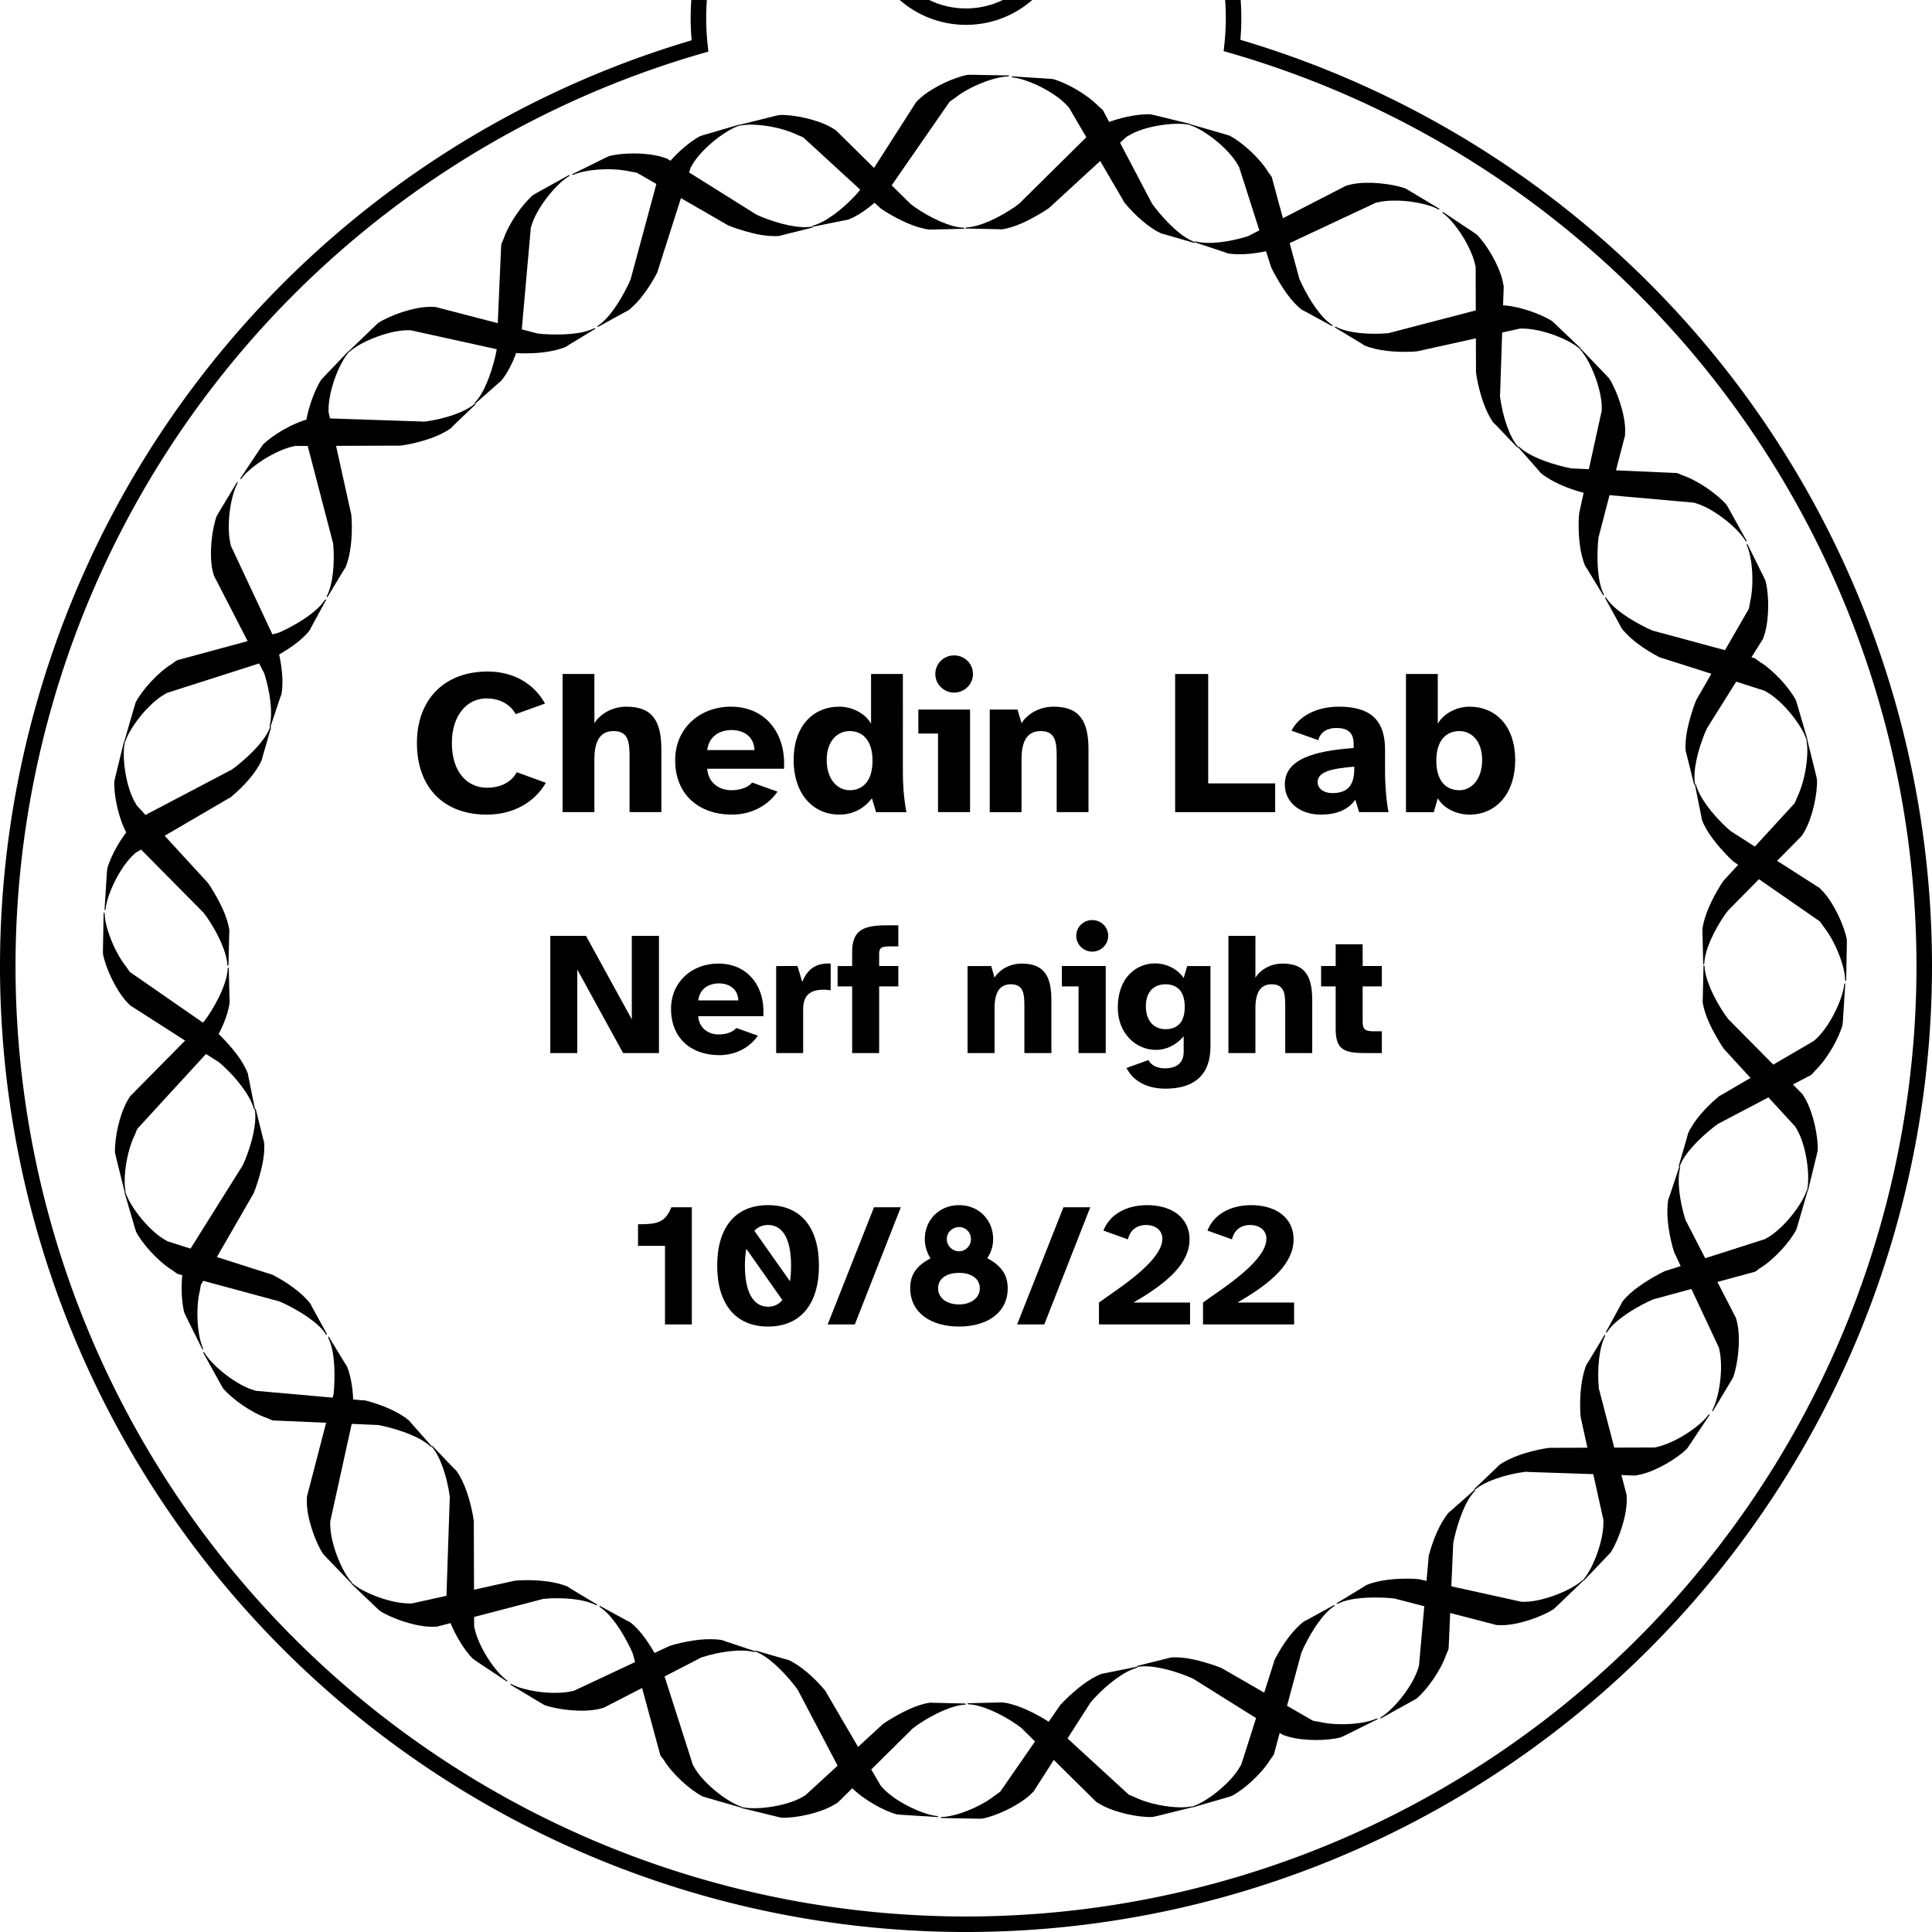 <?xml version="1.0" encoding="UTF-8" standalone="no"?>
<!-- Created with Inkscape (http://www.inkscape.org/) -->

<svg
   width="622.495mm"
   height="622.495mm"
   viewBox="0 0 622.495 622.495"
   version="1.1"
   id="svg15335"
   inkscape:version="1.1.2 (0a00cf5339, 2022-02-04)"
   sodipodi:docname="chedinLabNerfNight.svg"
   xmlns:inkscape="http://www.inkscape.org/namespaces/inkscape"
   xmlns:sodipodi="http://sodipodi.sourceforge.net/DTD/sodipodi-0.dtd"
   xmlns="http://www.w3.org/2000/svg"
   xmlns:svg="http://www.w3.org/2000/svg">
  <sodipodi:namedview
     id="namedview15337"
     pagecolor="#ffffff"
     bordercolor="#666666"
     borderopacity="1.0"
     inkscape:pageshadow="2"
     inkscape:pageopacity="0.0"
     inkscape:pagecheckerboard="0"
     inkscape:document-units="mm"
     showgrid="false"
     inkscape:zoom="0.12141866"
     inkscape:cx="716.52909"
     inkscape:cy="1157.1533"
     inkscape:window-width="1070"
     inkscape:window-height="689"
     inkscape:window-x="0"
     inkscape:window-y="0"
     inkscape:window-maximized="1"
     inkscape:current-layer="layer1" />
  <defs
     id="defs15332" />
  <g
     inkscape:label="Layer 1"
     inkscape:groupmode="layer"
     id="layer1"
     transform="translate(183.356,205.314)">
    <path
       d="m 360.581,159.747 c 1.868,-4.036 5.751,-8.343 9.847,-11.77 0.483,-0.402 0.879,-0.437 1.333,-0.78 l 29.373,-17.162 c 0.427,-0.375 0.863,-0.789 1.303,-1.237 4.339,-4.419 8.1,-12.797 8.425,-17.045 l 0.342,-0.256 -0.767,12.045 -0.116,1.329 c -1.155,4.298 -4.867,10.911 -8.697,14.625 -0.451,0.437 -0.959,1.172 -1.404,1.526 l -30.017,15.771 c -0.47,0.321 -0.953,0.678 -1.445,1.069 -4.847,3.854 -9.437,8.557 -10.884,12.564 l -0.398,0.156 2.767,-9.556 z m -60.938,107.012 c 3.613,-2.594 9.192,-4.345 14.443,-5.314 0.618,-0.114 1.213,-0.202 1.778,-0.264 l 33.978,-0.114 c 0.557,-0.117 1.14,-0.263 1.743,-0.437 5.95,-1.717 13.112,-6.686 15.57,-10.166 l 0.426,-0.044 -6.395,9.601 -1.062,1.529 c -3.195,3.097 -9.623,6.984 -14.815,8.209 -0.612,0.144 -1.201,0.261 -1.763,0.351 l -34.033,-1.143 c -0.567,0.048 -0.929,-0.13 -1.551,-0.047 -6.138,0.821 -12.766,2.937 -15.999,5.711 l -0.424,-0.061 7.181,-6.864 z m -105.812,61.982 c 4.432,-0.371 9.677,1 14.725,2.746 0.593,0.206 1.154,0.423 1.676,0.647 l 29.38,16.941 c 0.537,0.186 1.42,0.237 2.031,0.384 6.021,1.446 14.736,0.745 18.593,-1.066 l 0.392,0.172 -10.802,5.356 -1.213,0.555 c -4.308,1.116 -11.846,1.234 -16.966,-0.263 -0.603,-0.177 -1.173,-0.366 -1.706,-0.565 l -28.798,-18.043 c -0.51,-0.25 -1.06,-0.494 -1.643,-0.729 -5.746,-2.308 -12.07,-3.85 -16.269,-3.128 l -0.332,-0.27 9.653,-2.4 z m -123.094,0.806 c 4.037,1.868 8.344,5.75 11.77,9.847 0.403,0.482 0.437,0.879 0.78,1.333 l 17.162,29.373 c 0.376,0.427 0.789,0.863 1.237,1.303 4.419,4.339 12.797,8.099 17.045,8.425 l 0.256,0.342 -12.046,-0.767 -1.329,-0.116 c -4.297,-1.155 -10.911,-4.867 -14.624,-8.697 -0.437,-0.451 -1.172,-0.959 -1.526,-1.404 l -15.771,-30.017 c -0.321,-0.47 -0.678,-0.953 -1.068,-1.445 -3.854,-4.847 -8.558,-9.437 -12.565,-10.884 l -0.155,-0.398 9.556,2.767 z m -107.012,-60.938 c 2.595,3.613 4.345,9.191 5.315,14.443 0.113,0.618 0.202,1.213 0.264,1.778 l 0.114,33.978 c 0.117,0.556 0.263,1.139 0.437,1.743 1.717,5.95 6.686,13.112 10.165,15.57 l 0.044,0.425 -9.601,-6.395 -1.528,-1.061 c -3.098,-3.195 -6.984,-9.624 -8.21,-14.815 -0.143,-0.612 -0.261,-1.201 -0.35,-1.763 l 1.143,-34.034 c -0.048,-0.566 0.129,-0.928 0.047,-1.551 -0.821,-6.138 -2.937,-12.765 -5.711,-15.999 l 0.061,-0.423 6.864,7.18 z m -61.981,-105.813 c 0.371,4.433 -1,9.678 -2.746,14.725 -0.206,0.594 -0.423,1.154 -0.648,1.677 l -16.94,29.379 c -0.186,0.538 -0.237,1.42 -0.384,2.031 -1.446,6.022 -0.745,14.737 1.065,18.594 l -0.172,0.391 -5.355,-10.801 -0.556,-1.213 c -1.115,-4.308 -1.233,-11.846 0.264,-16.966 0.177,-0.603 0.365,-1.174 0.565,-1.707 l 18.043,-28.797 c 0.25,-0.511 0.494,-1.06 0.729,-1.643 2.308,-5.746 3.85,-12.071 3.128,-16.269 l 0.27,-0.332 2.399,9.653 z m -0.806,-123.094 c -1.868,4.037 -5.751,8.344 -9.847,11.77 -0.483,0.403 -0.879,0.437 -1.333,0.78 l -29.373,17.162 c -0.427,0.376 -0.863,0.789 -1.303,1.237 -4.339,4.419 -8.1,12.797 -8.425,17.045 l -0.342,0.256 0.767,-12.046 0.116,-1.329 c 1.155,-4.297 4.867,-10.911 8.697,-14.624 0.451,-0.437 0.959,-1.172 1.404,-1.526 l 30.017,-15.771 c 0.47,-0.32 0.953,-0.678 1.445,-1.068 4.847,-3.854 9.437,-8.558 10.884,-12.565 l 0.398,-0.155 -2.767,9.556 z m 60.938,-107.012 c -3.613,2.595 -9.192,4.345 -14.443,5.315 -0.618,0.113 -1.213,0.202 -1.778,0.264 l -33.978,0.114 c -0.557,0.117 -1.14,0.264 -1.743,0.437 -5.95,1.717 -13.112,6.686 -15.57,10.165 l -0.426,0.044 6.395,-9.601 1.062,-1.528 c 3.195,-3.097 9.623,-6.984 14.815,-8.21 0.612,-0.144 1.201,-0.261 1.763,-0.351 l 34.033,1.143 c 0.567,-0.048 0.929,0.129 1.551,0.046 6.138,-0.82 12.766,-2.937 15.999,-5.711 l 0.424,0.061 -7.181,6.864 z m 105.812,-61.981 c -4.433,0.371 -9.678,-1 -14.725,-2.746 -0.594,-0.206 -1.154,-0.423 -1.677,-0.647 l -29.38,-16.941 c -0.537,-0.186 -1.42,-0.237 -2.031,-0.384 -6.021,-1.446 -14.737,-0.745 -18.593,1.066 l -0.392,-0.172 10.801,-5.356 1.213,-0.555 c 4.308,-1.116 11.846,-1.234 16.966,0.263 0.603,0.177 1.173,0.366 1.706,0.565 l 28.797,18.043 c 0.511,0.25 1.06,0.494 1.643,0.729 5.746,2.308 12.071,3.85 16.269,3.128 l 0.332,0.27 -9.653,2.4 z m 123.094,-0.806 c -4.037,-1.868 -8.344,-5.75 -11.77,-9.847 -0.403,-0.482 -0.437,-0.879 -0.78,-1.333 l -17.162,-29.373 c -0.376,-0.427 -0.789,-0.863 -1.237,-1.303 -4.419,-4.339 -12.797,-8.099 -17.045,-8.425 l -0.256,-0.342 12.046,0.767 1.329,0.116 c 4.297,1.155 10.911,4.867 14.624,8.697 0.437,0.451 1.172,0.959 1.526,1.404 l 15.771,30.017 c 0.321,0.47 0.678,0.953 1.068,1.445 3.854,4.847 8.558,9.437 12.565,10.884 l 0.155,0.398 -9.556,-2.767 z m 107.012,60.938 c -2.595,-3.613 -4.345,-9.192 -5.315,-14.444 -0.113,-0.618 -0.202,-1.212 -0.264,-1.778 l -0.114,-33.978 c -0.117,-0.556 -0.263,-1.139 -0.437,-1.743 -1.717,-5.95 -6.686,-13.112 -10.165,-15.57 l -0.044,-0.425 9.601,6.395 1.528,1.061 c 3.097,3.195 6.984,9.624 8.21,14.815 0.143,0.612 0.261,1.201 0.35,1.763 l -1.143,34.034 c 0.048,0.567 -0.129,0.928 -0.047,1.551 0.821,6.138 2.937,12.765 5.711,15.999 l -0.061,0.423 -6.864,-7.18 z m 61.981,105.812 c -0.371,-4.433 1,-9.678 2.746,-14.725 0.206,-0.593 0.423,-1.154 0.648,-1.677 l 16.94,-29.38 c 0.186,-0.537 0.237,-1.42 0.384,-2.031 1.446,-6.021 0.745,-14.737 -1.065,-18.593 l 0.172,-0.392 5.355,10.802 0.556,1.213 c 1.115,4.308 1.233,11.846 -0.264,16.966 -0.177,0.603 -0.365,1.173 -0.565,1.706 l -18.043,28.797 c -0.25,0.511 -0.494,1.06 -0.729,1.643 -2.308,5.746 -3.85,12.071 -3.128,16.27 l -0.27,0.332 -2.399,-9.653 z"
       style="fill:#000000;fill-opacity:1;stroke:none;stroke-width:0.265"
       id="path7442" />
    <path
       d="m 375.065,238.47 c 1.533,-4.176 2.472,-12.148 1.353,-17.37 -0.132,-0.614 -0.278,-1.197 -0.438,-1.742 l -15.584,-30.275 c -0.199,-0.533 -0.508,-0.794 -0.7,-1.392 -1.882,-5.9 -2.794,-12.824 -1.666,-16.932 l -0.236,-0.357 -3.146,9.453 -0.465,1.251 c -0.797,4.378 -0.008,10.184 1.363,15.339 0.162,0.607 0.337,1.182 0.524,1.72 l 14.419,30.755 c 0.133,0.553 0.251,1.142 0.353,1.762 1.002,6.111 -0.438,14.709 -2.525,18.423 l 0.142,0.403 5.941,-9.895 z m -101.986,103.481 c 3.397,-2.873 7.799,-9.073 9.531,-14.125 0.203,-0.594 0.65,-1.379 0.781,-1.932 l 1.48,-33.912 c 0.089,-0.562 0.207,-1.151 0.351,-1.763 1.422,-6.027 3.706,-12.204 6.713,-15.222 l -0.03,-0.427 -7.454,6.589 -1.022,0.858 c -2.853,3.415 -5.083,8.775 -6.436,13.935 -0.159,0.608 -0.019,0.994 -0.136,1.55 l -3.014,33.921 c -0.157,0.547 -0.346,1.118 -0.564,1.707 -2.149,5.807 -8.116,12.803 -11.819,14.91 l -0.085,0.419 10.561,-5.843 z m -139.983,38.705 c 4.37,-0.829 11.269,-3.943 15.26,-7.492 0.469,-0.417 0.904,-0.832 1.3,-1.24 l 18.314,-28.615 c 0.354,-0.445 0.746,-0.901 1.172,-1.363 4.2,-4.55 9.748,-8.849 13.877,-9.898 l 0.194,-0.382 -10.277,2.073 -1.311,0.245 c -4.163,1.572 -8.32,5.028 -12.126,8.766 -0.448,0.44 -0.862,0.876 -1.237,1.303 l -19.313,27.873 c -0.406,0.398 -1.194,0.82 -1.683,1.214 -4.825,3.881 -13.033,6.975 -17.294,6.983 l -0.281,0.323 12.084,0.226 z m -141.083,-36.626 c 4.176,1.534 12.148,2.473 17.37,1.354 0.614,-0.132 1.197,-0.279 1.743,-0.438 l 30.274,-15.584 c 0.533,-0.199 0.794,-0.508 1.393,-0.7 5.9,-1.882 12.824,-2.795 16.932,-1.666 l 0.357,-0.236 -9.453,-3.146 -1.25,-0.465 c -4.378,-0.798 -10.185,-0.008 -15.34,1.363 -0.607,0.162 -1.182,0.337 -1.72,0.523 l -30.755,14.42 c -0.553,0.133 -1.142,0.251 -1.762,0.353 -6.111,1.001 -14.708,-0.438 -18.422,-2.526 l -0.403,0.143 9.894,5.94 z m -103.48,-101.985 c 2.872,3.396 9.072,7.799 14.125,9.53 0.594,0.203 1.378,0.651 1.932,0.782 l 33.912,1.479 c 0.561,0.09 1.151,0.207 1.762,0.351 6.028,1.423 12.204,3.707 15.223,6.713 l 0.427,-0.029 -6.589,-7.454 -0.858,-1.022 c -3.415,-2.853 -8.775,-5.084 -13.935,-6.436 -0.608,-0.159 -0.994,-0.019 -1.55,-0.136 l -33.922,-3.014 c -0.546,-0.158 -1.117,-0.347 -1.706,-0.564 -5.808,-2.15 -12.803,-8.116 -14.91,-11.819 l -0.419,-0.085 5.843,10.561 z m -38.705,-139.984 c 0.829,4.371 3.943,11.269 7.492,15.261 0.417,0.469 0.832,0.903 1.24,1.3 l 28.615,18.314 c 0.445,0.354 0.901,0.746 1.362,1.171 4.551,4.2 8.85,9.749 9.899,13.878 l 0.382,0.193 -2.073,-10.277 -0.245,-1.311 c -1.572,-4.163 -5.029,-8.32 -8.766,-12.127 -0.44,-0.447 -0.876,-0.861 -1.303,-1.237 l -27.873,-19.313 c -0.398,-0.406 -0.82,-1.194 -1.214,-1.683 -3.881,-4.826 -6.975,-13.034 -6.983,-17.294 l -0.323,-0.281 -0.226,12.084 z m 36.625,-141.082 c -1.533,4.176 -2.472,12.148 -1.353,17.37 0.132,0.614 0.278,1.197 0.438,1.743 l 15.584,30.274 c 0.199,0.533 0.508,0.794 0.7,1.393 1.882,5.9 2.794,12.824 1.666,16.932 l 0.236,0.357 3.146,-9.453 0.465,-1.25 c 0.797,-4.378 0.008,-10.185 -1.363,-15.34 -0.162,-0.607 -0.337,-1.182 -0.524,-1.719 l -14.419,-30.755 c -0.133,-0.553 -0.251,-1.142 -0.353,-1.762 -1.002,-6.111 0.438,-14.709 2.525,-18.422 l -0.142,-0.403 -5.941,9.895 z m 101.986,-103.481 c -3.397,2.873 -7.799,9.073 -9.531,14.125 -0.203,0.594 -0.65,1.379 -0.781,1.932 l -1.48,33.912 c -0.089,0.562 -0.207,1.151 -0.351,1.763 -1.422,6.027 -3.706,12.204 -6.713,15.222 l 0.03,0.427 7.454,-6.589 1.022,-0.858 c 2.853,-3.415 5.083,-8.775 6.436,-13.935 0.159,-0.608 0.019,-0.994 0.136,-1.55 l 3.014,-33.921 c 0.157,-0.547 0.346,-1.118 0.564,-1.707 2.149,-5.807 8.116,-12.803 11.819,-14.91 l 0.085,-0.419 -10.561,5.843 z m 139.983,-38.705 c -4.37,0.829 -11.269,3.943 -15.26,7.492 -0.469,0.417 -0.904,0.832 -1.3,1.24 l -18.314,28.615 c -0.354,0.445 -0.746,0.901 -1.172,1.363 -4.2,4.55 -9.748,8.849 -13.878,9.898 l -0.194,0.382 10.277,-2.073 1.311,-0.245 c 4.163,-1.572 8.32,-5.028 12.126,-8.766 0.448,-0.44 0.862,-0.876 1.237,-1.303 l 19.313,-27.873 c 0.406,-0.398 1.194,-0.82 1.683,-1.214 4.826,-3.881 13.033,-6.975 17.294,-6.983 l 0.281,-0.323 -12.084,-0.226 z m 141.082,36.626 c -4.175,-1.534 -12.147,-2.473 -17.369,-1.354 -0.614,0.132 -1.197,0.279 -1.743,0.438 l -30.274,15.584 c -0.533,0.199 -0.795,0.508 -1.393,0.7 -5.9,1.882 -12.824,2.795 -16.932,1.666 l -0.357,0.236 9.454,3.146 1.25,0.465 c 4.378,0.798 10.185,0.008 15.34,-1.363 0.607,-0.162 1.182,-0.337 1.719,-0.523 l 30.756,-14.42 c 0.553,-0.133 1.142,-0.251 1.762,-0.353 6.111,-1.001 14.708,0.438 18.422,2.526 l 0.403,-0.143 -9.894,-5.94 z m 103.481,101.985 c -2.872,-3.397 -9.072,-7.799 -14.125,-9.53 -0.594,-0.203 -1.378,-0.651 -1.932,-0.781 l -33.912,-1.48 c -0.561,-0.09 -1.151,-0.207 -1.762,-0.351 -6.027,-1.422 -12.204,-3.707 -15.223,-6.713 l -0.426,0.03 6.588,7.454 0.858,1.022 c 3.415,2.853 8.775,5.084 13.935,6.436 0.608,0.159 0.994,0.019 1.55,0.136 l 33.922,3.014 c 0.546,0.158 1.117,0.346 1.706,0.564 5.808,2.15 12.803,8.116 14.91,11.819 l 0.419,0.085 -5.843,-10.561 z m 38.705,139.983 c -0.829,-4.37 -3.943,-11.269 -7.492,-15.26 -0.417,-0.469 -0.832,-0.904 -1.24,-1.3 l -28.615,-18.314 c -0.445,-0.354 -0.901,-0.746 -1.362,-1.172 -4.551,-4.2 -8.85,-9.748 -9.899,-13.877 l -0.382,-0.194 2.073,10.277 0.245,1.311 c 1.572,4.163 5.029,8.32 8.766,12.126 0.44,0.448 0.876,0.862 1.303,1.237 l 27.873,19.313 c 0.398,0.406 0.82,1.194 1.214,1.683 3.881,4.825 6.975,13.034 6.983,17.294 l 0.323,0.281 0.226,-12.084 z"
       style="fill:#000000;fill-opacity:1;stroke:none;stroke-width:0.265"
       id="path7444" />
    <path
       d="m 339.362,214.109 c 2.703,-3.533 7.321,-6.461 12.005,-9.027 0.551,-0.301 1.088,-0.571 1.606,-0.807 l 32.365,-10.35 c 0.499,-0.273 1.015,-0.582 1.543,-0.923 5.2,-3.363 10.641,-10.716 11.891,-14.789 l 0.39,-0.175 -3.345,11.585 -0.403,1.271 c -2.068,3.941 -7.099,9.585 -11.647,12.373 -0.536,0.327 -1.176,0.937 -1.688,1.186 l -32.694,8.863 c -0.529,0.21 -1.078,0.454 -1.644,0.728 -5.57,2.706 -11.039,6.316 -13.325,9.911 l -0.422,0.065 4.759,-8.736 z m -82.543,91.32 c 4.095,-1.736 9.896,-2.268 15.233,-2.056 0.627,0.026 1.227,0.071 1.792,0.136 l 33.086,7.285 c 0.569,0.009 1.17,-0.005 1.797,-0.041 6.182,-0.363 14.667,-3.978 17.759,-6.909 l 0.426,0.04 -8.704,8.367 -0.978,0.908 c -3.741,2.409 -11.265,5.114 -16.599,5.163 -0.629,0.006 -1.229,-0.01 -1.797,-0.046 l -32.887,-8.547 c -0.564,-0.078 -1.162,-0.138 -1.789,-0.179 -6.179,-0.399 -12.784,-0.075 -16.548,1.922 l -0.399,-0.153 8.498,-5.169 z m -117.23,37.765 c 4.42,0.502 9.739,3.015 14.282,5.822 0.534,0.331 1.034,0.665 1.494,0.998 l 24.962,22.899 c 0.484,0.299 1.333,0.526 1.897,0.803 5.561,2.724 14.217,3.912 18.375,2.985 l 0.345,0.253 -11.706,2.901 -1.305,0.277 c -4.447,0.15 -11.83,-1.349 -16.5,-3.927 -0.55,-0.304 -1.065,-0.613 -1.542,-0.924 l -24.145,-23.831 c -0.444,-0.356 -0.926,-0.714 -1.443,-1.071 -5.1,-3.512 -11.437,-6.46 -15.696,-6.575 l -0.273,-0.329 10.468,-0.254 z m -119.873,-25.79 c 3.533,2.703 6.461,7.322 9.027,12.006 0.301,0.551 0.571,1.088 0.807,1.606 l 10.35,32.365 c 0.273,0.499 0.582,1.015 0.922,1.543 3.363,5.199 10.716,10.641 14.789,11.89 l 0.175,0.391 -11.584,-3.345 -1.272,-0.403 c -3.94,-2.068 -9.585,-7.099 -12.372,-11.648 -0.328,-0.535 -0.938,-1.175 -1.186,-1.687 l -8.863,-32.695 c -0.21,-0.528 -0.454,-1.078 -0.728,-1.643 -2.706,-5.57 -6.316,-11.04 -9.911,-13.325 l -0.065,-0.423 8.736,4.76 z m -91.32,-82.543 c 1.735,4.096 2.268,9.897 2.055,15.233 -0.025,0.628 -0.07,1.227 -0.135,1.792 l -7.286,33.087 c -0.008,0.569 0.006,1.17 0.042,1.797 0.362,6.182 3.978,14.667 6.909,17.759 l -0.041,0.426 -8.366,-8.705 -0.908,-0.978 c -2.41,-3.741 -5.115,-11.265 -5.164,-16.599 -0.005,-0.628 0.011,-1.229 0.047,-1.796 l 8.547,-32.888 c 0.078,-0.563 0.138,-1.161 0.179,-1.788 0.399,-6.18 0.075,-12.784 -1.922,-16.548 l 0.153,-0.4 5.169,8.498 z m -37.765,-117.229 c -0.502,4.42 -3.015,9.739 -5.822,14.282 -0.331,0.534 -0.665,1.034 -0.998,1.494 l -22.899,24.962 c -0.299,0.484 -0.526,1.334 -0.803,1.898 -2.724,5.561 -3.912,14.216 -2.985,18.375 l -0.253,0.345 -2.901,-11.706 -0.277,-1.305 c -0.15,-4.447 1.349,-11.83 3.927,-16.5 0.304,-0.549 0.613,-1.065 0.924,-1.542 l 23.831,-24.145 c 0.356,-0.444 0.714,-0.926 1.071,-1.443 3.512,-5.101 6.46,-11.438 6.575,-15.697 l 0.329,-0.273 0.254,10.468 z m 25.789,-119.874 c -2.703,3.533 -7.321,6.461 -12.005,9.027 -0.551,0.301 -1.088,0.571 -1.606,0.807 l -32.365,10.35 c -0.499,0.273 -1.015,0.582 -1.543,0.922 -5.2,3.363 -10.641,10.716 -11.891,14.789 l -0.39,0.175 3.345,-11.584 0.403,-1.272 c 2.068,-3.94 7.099,-9.585 11.647,-12.372 0.536,-0.328 1.176,-0.938 1.688,-1.186 l 32.694,-8.863 c 0.529,-0.21 1.078,-0.454 1.644,-0.728 5.57,-2.706 11.039,-6.316 13.325,-9.912 l 0.422,-0.065 -4.759,8.736 z m 82.543,-91.32 c -4.096,1.736 -9.896,2.268 -15.233,2.056 -0.627,-0.026 -1.227,-0.071 -1.792,-0.136 l -33.086,-7.285 c -0.569,-0.009 -1.17,0.005 -1.797,0.041 -6.182,0.363 -14.667,3.978 -17.759,6.909 l -0.426,-0.04 8.704,-8.367 0.978,-0.908 c 3.741,-2.409 11.265,-5.114 16.599,-5.163 0.629,-0.006 1.229,0.01 1.797,0.046 l 32.887,8.547 c 0.564,0.078 1.162,0.138 1.789,0.179 6.179,0.399 12.784,0.075 16.548,-1.922 l 0.4,0.153 -8.498,5.169 z m 117.229,-37.765 c -4.42,-0.502 -9.739,-3.015 -14.282,-5.822 -0.534,-0.331 -1.034,-0.665 -1.494,-0.998 l -24.962,-22.899 c -0.484,-0.299 -1.333,-0.526 -1.897,-0.803 -5.562,-2.724 -14.217,-3.912 -18.375,-2.985 l -0.345,-0.253 11.706,-2.901 1.305,-0.277 c 4.447,-0.15 11.83,1.349 16.5,3.927 0.55,0.304 1.065,0.613 1.542,0.924 l 24.146,23.831 c 0.444,0.356 0.926,0.714 1.443,1.071 5.101,3.512 11.437,6.46 15.696,6.575 l 0.273,0.329 -10.468,0.254 z m 119.873,25.79 c -3.533,-2.703 -6.461,-7.322 -9.027,-12.006 -0.301,-0.551 -0.571,-1.088 -0.807,-1.606 l -10.35,-32.365 c -0.273,-0.499 -0.581,-1.015 -0.922,-1.543 -3.363,-5.199 -10.716,-10.641 -14.789,-11.89 l -0.175,-0.391 11.584,3.345 1.272,0.403 c 3.94,2.068 9.585,7.099 12.372,11.648 0.328,0.535 0.938,1.175 1.186,1.687 l 8.863,32.695 c 0.211,0.528 0.454,1.078 0.728,1.643 2.706,5.57 6.316,11.04 9.912,13.325 l 0.065,0.423 -8.737,-4.76 z m 91.32,82.543 c -1.735,-4.096 -2.268,-9.897 -2.055,-15.233 0.025,-0.628 0.07,-1.227 0.135,-1.792 l 7.286,-33.087 c 0.008,-0.569 -0.006,-1.17 -0.042,-1.797 -0.362,-6.182 -3.978,-14.667 -6.909,-17.759 l 0.041,-0.426 8.366,8.705 0.908,0.978 c 2.41,3.741 5.115,11.265 5.164,16.599 0.005,0.628 -0.011,1.229 -0.047,1.797 l -8.546,32.887 c -0.079,0.563 -0.139,1.161 -0.18,1.788 -0.399,6.18 -0.075,12.784 1.922,16.548 l -0.153,0.4 -5.169,-8.498 z m 37.765,117.23 c 0.502,-4.42 3.015,-9.739 5.822,-14.282 0.331,-0.534 0.665,-1.034 0.998,-1.494 l 22.899,-24.962 c 0.299,-0.484 0.526,-1.333 0.803,-1.897 2.724,-5.561 3.912,-14.217 2.985,-18.375 l 0.253,-0.345 2.901,11.706 0.277,1.305 c 0.15,4.447 -1.349,11.83 -3.927,16.5 -0.304,0.55 -0.613,1.065 -0.924,1.542 l -23.831,24.145 c -0.356,0.444 -0.714,0.926 -1.071,1.444 -3.512,5.1 -6.46,11.437 -6.575,15.696 l -0.329,0.273 -0.254,-10.468 z"
       style="fill:#000000;fill-opacity:1;stroke:none;stroke-width:0.265"
       id="path7446" />
    <path
       d="m 402.317,165.308 c 0.153,-4.446 -1.378,-11.846 -3.959,-16.522 -0.304,-0.55 -0.613,-1.065 -0.923,-1.542 l -23.901,-24.161 c -0.356,-0.444 -0.714,-0.926 -1.071,-1.443 -3.512,-5.101 -6.495,-11.443 -6.61,-15.702 l -0.329,-0.273 -0.237,10.472 -0.049,1.333 c 0.615,4.407 3.092,9.206 5.897,13.744 0.331,0.534 0.665,1.034 0.998,1.494 l 22.95,24.977 c 0.299,0.484 0.595,1.007 0.885,1.564 2.86,5.493 3.88,14.567 2.953,18.725 l 0.253,0.345 2.868,-11.718 z m -66.663,129.507 c 2.413,-3.738 5.086,-11.307 5.136,-16.647 0.005,-0.628 -0.01,-1.229 -0.047,-1.797 l -8.585,-32.923 c -0.078,-0.564 -0.318,-0.876 -0.374,-1.502 -0.551,-6.168 0.079,-13.104 2.076,-16.868 l -0.153,-0.399 -5.142,8.52 -0.727,1.119 c -1.732,4.099 -2.236,9.916 -2.022,15.246 0.025,0.628 0.071,1.227 0.135,1.792 l 7.336,33.137 c 0.008,0.569 -0.006,1.17 -0.042,1.797 -0.363,6.182 -3.658,14.256 -6.511,17.42 l 0.05,0.424 7.971,-8.35 z m -122.108,78.509 c 3.941,-2.064 9.585,-7.132 12.376,-11.685 0.328,-0.536 0.933,-1.193 1.182,-1.704 l 8.847,-32.745 c 0.211,-0.529 0.454,-1.078 0.728,-1.644 2.706,-5.57 6.297,-11.089 9.892,-13.374 l 0.065,-0.422 -8.724,4.792 -1.184,0.613 c -3.532,2.708 -6.886,7.441 -9.334,12.181 -0.287,0.558 -0.237,0.957 -0.473,1.475 l -10.337,32.417 c -0.273,0.498 -0.582,1.014 -0.922,1.542 -3.364,5.2 -10.707,10.693 -14.78,11.943 l -0.175,0.39 11.578,-3.379 z m -145.029,7.036 c 4.446,0.153 11.846,-1.379 16.522,-3.959 0.55,-0.304 1.065,-0.613 1.542,-0.924 l 24.161,-23.9 c 0.444,-0.356 0.926,-0.714 1.444,-1.071 5.101,-3.512 11.443,-6.495 15.702,-6.61 l -0.264,-0.329 -9.935,-0.237 -1.333,-0.049 c -4.407,0.615 -9.206,3.092 -13.744,5.897 -0.534,0.331 -1.034,0.665 -1.494,0.998 l -24.976,22.95 c -0.484,0.299 -1.007,0.595 -1.564,0.885 -5.493,2.859 -14.568,3.879 -18.726,2.953 l -0.345,0.253 11.718,2.868 z m -129.507,-66.663 c 3.737,2.412 11.307,5.086 16.647,5.136 0.628,0.005 1.229,-0.011 1.796,-0.047 l 32.924,-8.585 c 0.563,-0.078 0.876,-0.318 1.501,-0.374 6.168,-0.551 13.105,0.079 16.869,2.075 l 0.4,-0.152 -8.52,-5.142 -1.119,-0.727 c -4.099,-1.732 -9.917,-2.236 -15.247,-2.023 -0.627,0.026 -1.227,0.071 -1.792,0.136 l -33.137,7.335 c -0.569,0.009 -1.169,-0.005 -1.797,-0.042 -6.182,-0.362 -14.255,-3.658 -17.419,-6.511 l -0.425,0.051 8.351,7.97 z m -78.509,-122.109 c 2.064,3.941 7.132,9.585 11.685,12.376 0.536,0.328 1.193,0.934 1.704,1.182 l 32.745,8.848 c 0.529,0.21 1.078,0.454 1.643,0.728 5.571,2.706 11.089,6.296 13.374,9.892 l 0.423,0.065 -4.792,-8.724 -0.614,-1.185 c -2.707,-3.531 -7.44,-6.886 -12.18,-9.333 -0.558,-0.288 -0.958,-0.237 -1.475,-0.473 l -32.417,-10.338 c -0.499,-0.273 -1.014,-0.581 -1.542,-0.922 -5.2,-3.363 -10.693,-10.707 -11.943,-14.78 l -0.39,-0.175 3.379,11.579 z m -7.036,-145.029 c -0.153,4.446 1.378,11.846 3.959,16.522 0.304,0.55 0.613,1.065 0.923,1.542 l 23.901,24.161 c 0.356,0.444 0.714,0.926 1.071,1.443 3.512,5.101 6.495,11.443 6.61,15.702 l 0.329,-0.264 0.237,-9.935 0.049,-1.333 c -0.615,-4.407 -3.092,-9.206 -5.897,-13.744 -0.331,-0.534 -0.665,-1.034 -0.998,-1.494 l -22.95,-24.976 c -0.299,-0.484 -0.595,-1.007 -0.885,-1.564 -2.86,-5.493 -3.88,-14.568 -2.953,-18.726 l -0.253,-0.345 -2.868,11.718 z m 66.663,-129.507 c -2.413,3.737 -5.086,11.307 -5.136,16.647 -0.005,0.628 0.01,1.229 0.047,1.797 l 8.585,32.923 c 0.078,0.563 0.318,0.876 0.374,1.501 0.551,6.168 -0.079,13.104 -2.076,16.868 l 0.153,0.4 5.142,-8.52 0.727,-1.119 c 1.732,-4.099 2.236,-9.916 2.022,-15.246 -0.025,-0.628 -0.071,-1.227 -0.135,-1.792 l -7.336,-33.137 c -0.008,-0.569 0.006,-1.169 0.042,-1.797 0.363,-6.182 3.658,-14.256 6.511,-17.42 l -0.05,-0.424 -7.971,8.35 z m 122.108,-78.509 c -3.941,2.064 -9.585,7.132 -12.376,11.685 -0.328,0.536 -0.934,1.193 -1.182,1.704 l -8.847,32.745 c -0.21,0.529 -0.454,1.078 -0.728,1.644 -2.706,5.57 -6.297,11.088 -9.892,13.374 l -0.065,0.422 8.724,-4.792 1.185,-0.613 c 3.531,-2.708 6.886,-7.441 9.333,-12.181 0.288,-0.558 0.237,-0.957 0.473,-1.475 l 10.337,-32.417 c 0.273,-0.498 0.582,-1.014 0.922,-1.542 3.363,-5.2 10.707,-10.693 14.78,-11.943 l 0.175,-0.39 -11.579,3.379 z m 145.029,-7.036 c -4.446,-0.153 -11.846,1.379 -16.522,3.959 -0.55,0.304 -1.065,0.613 -1.542,0.924 l -24.161,23.9 c -0.444,0.356 -0.926,0.714 -1.444,1.071 -5.1,3.512 -11.443,6.495 -15.701,6.61 l -0.273,0.329 10.471,0.237 1.333,0.049 c 4.407,-0.615 9.206,-3.092 13.744,-5.897 0.534,-0.331 1.034,-0.665 1.494,-0.998 l 24.976,-22.95 c 0.484,-0.299 1.007,-0.595 1.564,-0.885 5.493,-2.859 14.568,-3.879 18.726,-2.953 l 0.345,-0.253 -11.718,-2.868 z m 129.507,66.663 c -3.737,-2.412 -11.307,-5.086 -16.647,-5.136 -0.628,-0.005 -1.229,0.011 -1.796,0.047 l -32.924,8.585 c -0.563,0.078 -0.876,0.318 -1.501,0.374 -6.168,0.551 -13.105,-0.079 -16.868,-2.075 l -0.4,0.152 8.52,5.142 1.119,0.727 c 4.099,1.732 9.917,2.236 15.247,2.023 0.627,-0.026 1.227,-0.071 1.792,-0.136 l 33.137,-7.335 c 0.569,-0.009 1.169,0.005 1.797,0.042 6.182,0.362 14.255,3.658 17.419,6.511 l 0.425,-0.051 -8.351,-7.97 z m 78.509,122.109 c -2.064,-3.941 -7.132,-9.585 -11.685,-12.376 -0.536,-0.328 -1.193,-0.934 -1.704,-1.182 l -32.745,-8.847 c -0.529,-0.21 -1.078,-0.454 -1.643,-0.728 -5.571,-2.706 -11.089,-6.297 -13.374,-9.892 l -0.423,-0.065 4.792,8.724 0.614,1.185 c 2.707,3.532 7.44,6.886 12.18,9.333 0.558,0.288 0.958,0.237 1.475,0.473 l 32.417,10.337 c 0.499,0.273 1.014,0.582 1.542,0.922 5.2,3.363 10.693,10.707 11.943,14.78 l 0.39,0.175 -3.379,-11.579 z"
       style="fill:#000000;fill-opacity:1;stroke:none;stroke-width:0.265"
       id="path7440" />
    <g
       aria-label="Chedin Lab"
       transform="scale(1.006,0.994)"
       id="text9324"
       style="font-weight:bold;font-size:67.028px;line-height:1.25;font-family:'Atkinson Hyperlegible';-inkscape-font-specification:'Atkinson Hyperlegible, Bold';letter-spacing:0px;stroke-width:0.251">
      <path
         d="m -26.342,57.502 c 8.446,0 15.282,-3.955 18.902,-10.322 L -16.757,43.761 c -2.078,3.888 -6.167,5.027 -9.518,5.027 -6.368,0 -11.261,-5.094 -11.261,-14.478 0,-9.116 4.893,-14.478 11.127,-14.478 3.62,0 7.306,1.475 9.317,5.094 l 9.384,-3.418 c -3.418,-6.301 -9.92,-10.389 -18.366,-10.389 -13.875,0 -22.655,9.049 -22.655,23.192 0,14.277 8.446,23.192 22.387,23.192 z"
         id="path18437" />
      <path
         d="M 8.11,56.697 V 39.605 c 0,-6.033 1.877,-9.183 6.167,-9.183 4.893,0 5.094,3.888 5.094,8.58 V 56.697 H 29.559 V 36.455 c 0,-8.982 -2.614,-13.942 -11.194,-13.942 -5.094,0 -8.781,2.882 -10.255,5.362 V 11.923 H -2.078 v 44.775 z"
         id="path18439" />
      <path
         d="m 33.982,39.873 c 0,10.993 7.44,17.628 18.232,17.628 5.429,0 11.06,-2.346 14.545,-7.44 l -8.11,-2.949 c -1.274,1.475 -3.552,2.48 -6.703,2.48 -3.754,0 -7.373,-2.279 -7.708,-6.971 h 24.599 c 0.67,-11.73 -6.1,-20.108 -17.025,-20.108 -9.719,0 -17.829,6.77 -17.829,17.36 z m 18.098,-9.786 c 3.955,0 7.172,2.212 7.306,6.502 H 44.238 c 0.603,-4.558 4.022,-6.502 7.842,-6.502 z"
         id="path18441" />
      <path
         d="m 86.599,57.502 c 3.62,0 7.574,-1.475 10.389,-5.295 l 1.341,4.491 h 9.719 c -0.938,-4.893 -1.139,-9.652 -1.139,-13.003 V 11.923 H 96.72 v 16.087 c -2.145,-3.687 -6.502,-5.496 -10.121,-5.496 -8.58,0 -14.679,6.435 -14.679,17.293 0,10.859 6.1,17.695 14.679,17.695 z M 89.884,30.422 c 3.955,0 7.306,2.815 7.306,9.585 0,6.904 -3.351,9.585 -7.306,9.585 -4.022,0 -7.373,-3.62 -7.373,-9.786 0,-6.1 3.351,-9.384 7.373,-9.384 z"
         id="path18443" />
      <path
         d="m 111.869,31.227 h 6.301 V 56.697 H 128.424 V 23.452 h -16.556 z m 11.462,-13.272 c 3.351,0 6.032,-2.748 6.032,-6.033 0,-3.351 -2.681,-6.033 -6.032,-6.033 -3.351,0 -6.032,2.681 -6.032,6.033 0,3.284 2.681,6.033 6.032,6.033 z"
         id="path18445" />
      <path
         d="m 134.725,23.452 v 33.246 h 10.188 V 39.605 c 0,-6.033 1.877,-9.183 6.167,-9.183 4.893,0 5.094,3.888 5.094,8.58 v 17.695 h 10.188 V 36.455 c 0,-8.982 -2.614,-13.942 -11.194,-13.942 -5.094,0 -8.781,2.882 -10.255,5.362 l -1.274,-4.424 z"
         id="path18447" />
      <path
         d="M 204.702,47.38 V 11.923 h -10.59 v 44.775 h 32.039 v -9.317 z"
         id="path18449" />
      <path
         d="m 229.234,47.716 c 0,6.033 5.161,9.786 11.462,9.786 4.759,0 8.647,-1.341 11.127,-4.826 l 1.206,4.022 h 9.451 c -0.67,-2.882 -1.139,-8.647 -1.139,-13.003 v -7.306 c 0,-10.054 -5.295,-13.875 -14.746,-13.875 -7.641,0 -13.003,3.351 -15.215,7.775 l 8.58,3.083 c 0.67,-2.681 2.949,-3.955 5.764,-3.955 3.552,0 5.563,1.408 5.563,5.228 v 1.274 c -12.869,0.938 -22.052,3.687 -22.052,11.797 z m 22.253,-5.764 v 0.804 c 0,6.1 -3.016,7.775 -7.038,7.775 -2.681,0 -4.692,-1.408 -4.692,-3.552 0,-3.485 4.692,-4.424 11.73,-5.027 z"
         id="path18451" />
      <path
         d="m 268.043,11.923 v 44.775 h 8.915 l 1.274,-4.491 c 2.145,3.687 6.569,5.295 10.121,5.295 8.58,0 14.679,-6.837 14.679,-17.695 0,-10.859 -6.1,-17.293 -14.679,-17.293 -3.552,0 -7.976,1.81 -10.121,5.496 V 11.923 Z m 9.719,28.085 c 0,-6.77 3.351,-9.585 7.373,-9.585 3.955,0 7.306,3.284 7.306,9.384 0,6.167 -3.351,9.786 -7.306,9.786 -4.022,0 -7.373,-2.681 -7.373,-9.585 z"
         id="path18453" />
    </g>
    <g
       aria-label="Nerf night"
       transform="scale(1.006,0.994)"
       id="text12217"
       style="font-size:10.036px;line-height:1.25;letter-spacing:0px;stroke-width:0.251">
      <path
         d="M -6.013,96.799 V 134.789 H 2.632 V 107.719 L 17.305,134.789 H 28.793 V 96.799 H 20.091 V 123.87 L 5.419,96.799 Z"
         style="font-weight:bold;font-size:56.871px;font-family:'Atkinson Hyperlegible';-inkscape-font-specification:'Atkinson Hyperlegible, Bold'"
         id="path18456" />
      <path
         d="m 32.66,120.515 c 0,9.327 6.313,14.957 15.469,14.957 4.607,0 9.384,-1.99 12.341,-6.313 l -6.881,-2.502 c -1.081,1.251 -3.014,2.104 -5.687,2.104 -3.185,0 -6.256,-1.934 -6.54,-5.915 h 20.872 c 0.569,-9.952 -5.175,-17.061 -14.445,-17.061 -8.246,0 -15.128,5.744 -15.128,14.73 z m 15.355,-8.303 c 3.355,0 6.085,1.877 6.199,5.516 H 41.361 c 0.512,-3.867 3.412,-5.516 6.654,-5.516 z"
         style="font-weight:bold;font-size:56.871px;font-family:'Atkinson Hyperlegible';-inkscape-font-specification:'Atkinson Hyperlegible, Bold'"
         id="path18458" />
      <path
         d="m 74.972,134.789 v -14.218 c 0,-4.493 2.275,-6.313 6.483,-6.313 0.796,0 1.422,0.057 2.332,0.171 v -8.644 c -4.322,-0.227 -7.336,1.422 -9.099,5.971 l -1.536,-5.175 H 66.327 v 28.208 z"
         style="font-weight:bold;font-size:56.871px;font-family:'Atkinson Hyperlegible';-inkscape-font-specification:'Atkinson Hyperlegible, Bold'"
         id="path18460" />
      <path
         d="m 86.005,113.178 h 4.663 v 21.611 h 8.644 v -21.611 h 6.142 v -6.597 h -6.142 v -3.81 c 0,-2.161 0.682,-2.559 3.753,-2.559 h 2.389 v -6.825 h -3.924 c -7.621,0 -10.862,1.877 -10.862,8.588 v 4.607 h -4.663 z"
         style="font-weight:bold;font-size:56.871px;font-family:'Atkinson Hyperlegible';-inkscape-font-specification:'Atkinson Hyperlegible, Bold'"
         id="path18462" />
      <path
         d="m 127.634,106.581 v 28.208 h 8.644 v -14.502 c 0,-5.118 1.592,-7.791 5.232,-7.791 4.152,0 4.322,3.299 4.322,7.28 v 15.014 h 8.644 v -17.175 c 0,-7.621 -2.218,-11.829 -9.497,-11.829 -4.322,0 -7.45,2.445 -8.701,4.55 l -1.081,-3.753 z"
         style="font-weight:bold;font-size:56.871px;font-family:'Atkinson Hyperlegible';-inkscape-font-specification:'Atkinson Hyperlegible, Bold'"
         id="path18464" />
      <path
         d="m 157.833,113.178 h 5.346 v 21.611 h 8.701 v -28.208 h -14.047 z m 9.725,-11.26 c 2.844,0 5.118,-2.332 5.118,-5.118 0,-2.844 -2.275,-5.118 -5.118,-5.118 -2.844,0 -5.118,2.275 -5.118,5.118 0,2.787 2.275,5.118 5.118,5.118 z"
         style="font-weight:bold;font-size:56.871px;font-family:'Atkinson Hyperlegible';-inkscape-font-specification:'Atkinson Hyperlegible, Bold'"
         id="path18466" />
      <path
         d="m 175.747,120.06 c 0,8.588 6.028,13.706 12.17,13.706 3.185,0 6.483,-1.422 8.929,-4.436 v 5.062 c 0,3.867 -2.559,5.346 -6.028,5.346 -1.99,0 -4.208,-0.626 -5.232,-2.673 l -7.052,2.559 c 2.616,5.175 7.848,6.711 12.512,6.711 8.815,0 14.388,-4.152 14.388,-13.649 v -26.104 h -7.45 l -1.137,3.867 c -2.161,-3.071 -5.63,-4.72 -9.213,-4.72 -5.858,0 -11.886,4.493 -11.886,14.332 z m 8.986,-0.455 c 0,-4.948 2.844,-7.109 6.256,-7.109 3.355,0 6.199,1.82 6.199,7.336 0,5.516 -2.844,7.223 -6.199,7.223 -3.412,0 -6.256,-2.445 -6.256,-7.45 z"
         style="font-weight:bold;font-size:56.871px;font-family:'Atkinson Hyperlegible';-inkscape-font-specification:'Atkinson Hyperlegible, Bold'"
         id="path18468" />
      <path
         d="m 219.822,134.789 v -14.502 c 0,-5.118 1.592,-7.791 5.232,-7.791 4.152,0 4.322,3.299 4.322,7.28 v 15.014 h 8.644 v -17.175 c 0,-7.621 -2.218,-11.829 -9.497,-11.829 -4.322,0 -7.45,2.445 -8.701,4.55 V 96.799 h -8.644 v 37.99 z"
         style="font-weight:bold;font-size:56.871px;font-family:'Atkinson Hyperlegible';-inkscape-font-specification:'Atkinson Hyperlegible, Bold'"
         id="path18470" />
      <path
         d="m 240.864,113.178 h 4.663 v 13.649 c 0,6.654 2.389,7.962 9.327,7.962 h 5.46 v -7.052 h -2.502 c -2.787,0 -3.64,-0.512 -3.64,-3.185 v -11.374 h 6.142 v -6.597 h -6.142 v -7.052 h -8.644 v 7.052 h -4.663 z"
         style="font-weight:bold;font-size:56.871px;font-family:'Atkinson Hyperlegible';-inkscape-font-specification:'Atkinson Hyperlegible, Bold'"
         id="path18472" />
    </g>
    <g
       aria-label="10/8/22"
       transform="scale(1.006,0.994)"
       id="text13885"
       style="font-size:10.036px;line-height:1.25;letter-spacing:0px;stroke-width:0.251">
      <path
         d="m 22.082,197.283 h 8.644 v 25.478 h 8.588 v -37.99 h -6.54 c -2.047,5.118 -4.72,5.516 -10.692,5.516 z"
         style="font-weight:bold;font-size:56.871px;font-family:'Atkinson Hyperlegible';-inkscape-font-specification:'Atkinson Hyperlegible, Bold'"
         id="path18475" />
      <path
         d="m 47.446,203.71 c 0,12.114 5.63,19.734 16.265,19.734 10.692,0 16.322,-7.621 16.322,-19.734 0,-12.17 -5.63,-19.621 -16.322,-19.621 -10.635,0 -16.265,7.45 -16.265,19.621 z m 9.327,-5.46 11.545,16.606 c -1.194,1.479 -2.787,2.161 -4.607,2.161 -4.379,0 -7.393,-4.152 -7.393,-13.308 0,-2.104 0.171,-3.867 0.455,-5.46 z m 6.938,-7.734 c 4.436,0 7.393,4.038 7.393,13.251 0,1.82 -0.114,3.526 -0.341,5.005 L 59.332,192.392 c 1.194,-1.251 2.673,-1.877 4.379,-1.877 z"
         style="font-weight:bold;font-size:56.871px;font-family:'Atkinson Hyperlegible';-inkscape-font-specification:'Atkinson Hyperlegible, Bold'"
         id="path18477" />
      <path
         d="m 82.82,222.762 h 8.701 l 14.73,-37.99 h -8.588 z"
         style="font-weight:bold;font-size:56.871px;font-family:'Atkinson Hyperlegible';-inkscape-font-specification:'Atkinson Hyperlegible, Bold'"
         id="path18479" />
      <path
         d="m 124.904,223.444 c 8.872,0 15.583,-4.379 15.583,-12.398 0,-4.663 -2.275,-7.393 -6.54,-9.782 1.194,-1.763 1.877,-3.867 1.877,-6.199 0,-6.028 -4.436,-10.976 -10.919,-10.976 -6.483,0 -10.976,4.948 -10.976,10.976 0,2.332 0.682,4.436 1.82,6.256 -4.265,2.332 -6.483,5.062 -6.483,9.668 0,8.076 6.711,12.455 15.64,12.455 z m -6.711,-12.398 c 0,-3.185 2.73,-5.005 6.711,-5.005 3.867,0 6.654,1.82 6.654,5.005 0,3.071 -2.787,5.232 -6.654,5.232 -3.981,0 -6.711,-2.104 -6.711,-5.232 z m 6.711,-19.848 c 2.161,0 3.81,1.706 3.81,3.924 0,2.161 -1.706,3.924 -3.81,3.924 -2.161,0 -3.924,-1.763 -3.924,-3.924 0,-2.218 1.763,-3.924 3.924,-3.924 z"
         style="font-weight:bold;font-size:56.871px;font-family:'Atkinson Hyperlegible';-inkscape-font-specification:'Atkinson Hyperlegible, Bold'"
         id="path18481" />
      <path
         d="m 143.501,222.762 h 8.701 l 14.73,-37.99 h -8.588 z"
         style="font-weight:bold;font-size:56.871px;font-family:'Atkinson Hyperlegible';-inkscape-font-specification:'Atkinson Hyperlegible, Bold'"
         id="path18483" />
      <path
         d="m 169.719,215.653 v 7.109 h 29.175 v -7.109 h -18.142 c 11.147,-6.483 17.971,-12.796 17.971,-20.474 0,-7.109 -5.801,-11.09 -13.535,-11.09 -6.711,0 -12,2.957 -14.047,8.246 l 7.848,2.844 c 0.853,-3.526 3.412,-4.663 5.801,-4.663 2.787,0 5.232,1.536 5.232,4.493 0,6.426 -11.431,14.388 -17.858,18.881 z"
         style="font-weight:bold;font-size:56.871px;font-family:'Atkinson Hyperlegible';-inkscape-font-specification:'Atkinson Hyperlegible, Bold'"
         id="path18485" />
      <path
         d="m 203.045,215.653 v 7.109 h 29.175 v -7.109 h -18.142 c 11.147,-6.483 17.971,-12.796 17.971,-20.474 0,-7.109 -5.801,-11.09 -13.535,-11.09 -6.711,0 -12,2.957 -14.047,8.246 l 7.848,2.844 c 0.853,-3.526 3.412,-4.663 5.801,-4.663 2.787,0 5.232,1.536 5.232,4.493 0,6.426 -11.431,14.388 -17.858,18.881 z"
         style="font-weight:bold;font-size:56.871px;font-family:'Atkinson Hyperlegible';-inkscape-font-specification:'Atkinson Hyperlegible, Bold'"
         id="path18487" />
    </g>
    <path
       id="path14847"
       style="fill:none;fill-opacity:1;stroke:#000000;stroke-width:5.001;stroke-opacity:1"
       d="m 127.891,-285.461 a 86.213,86.213 0 0 0 -86.213,86.212 86.213,86.213 0 0 0 0.499,8.734 A 308.747,308.747 0 0 0 -180.856,105.934 308.747,308.747 0 0 0 127.891,414.681 308.747,308.747 0 0 0 436.638,105.934 308.747,308.747 0 0 0 213.621,-190.665 a 86.213,86.213 0 0 0 0.482,-8.583 86.213,86.213 0 0 0 -86.212,-86.212 z" />
    <circle
       style="fill:none;stroke:#000000;stroke-width:5.292"
       id="path17988"
       cx="127.891"
       cy="-229.781"
       r="29.83" />
  </g>
</svg>

